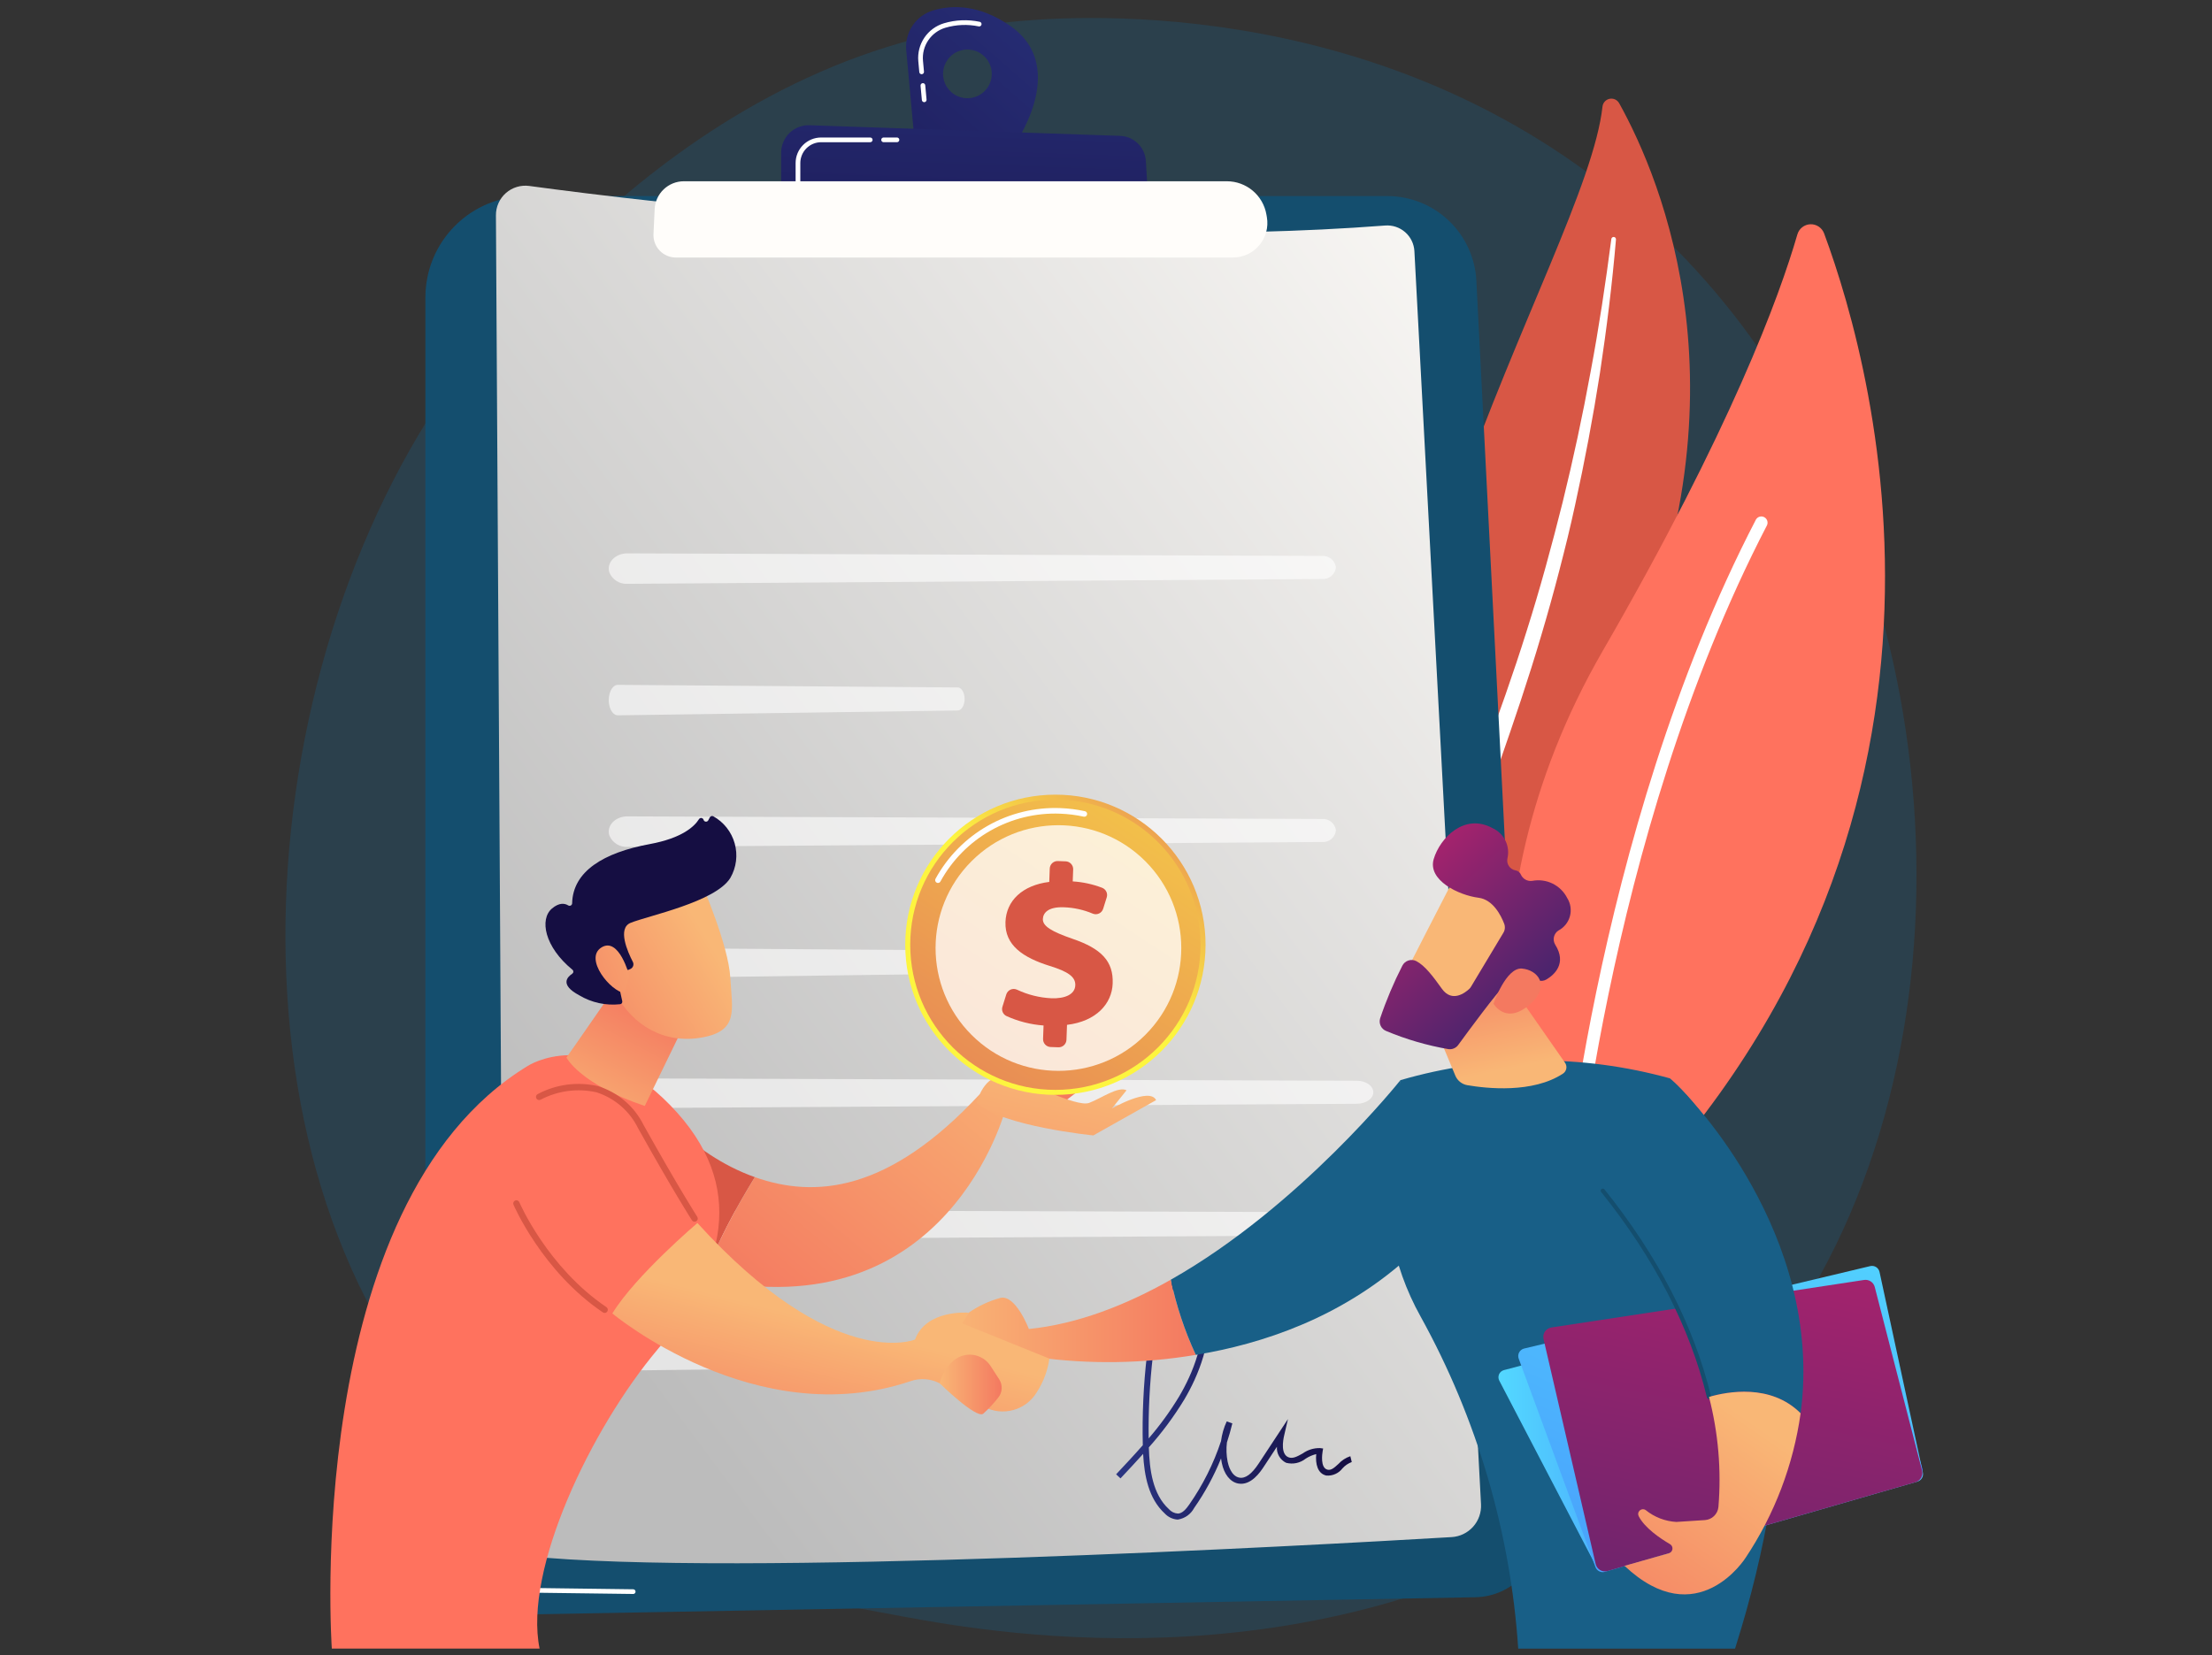 <svg width="310" height="232" viewBox="0 0 310 232" fill="none" xmlns="http://www.w3.org/2000/svg">
<rect x="0" y="0" width="310" height="232" fill="#333333" stroke="none"/>
<g clip-path="url(#clip0_1769_11340)">
<path opacity="0.3" d="M241.084 197.859C236.455 202.58 231.306 206.76 225.734 210.319C185.981 236.863 140.534 229.212 126.489 226.598C103.822 222.379 84.689 219.398 68.248 204.55C30.892 170.8 32.709 100.395 61.254 56.783C64.638 51.612 93.14 9.364 138.68 3.41C139.794 3.265 140.625 3.182 141.352 3.104C148.397 2.358 192.052 -1.579 227.652 28.245C235.763 35.063 242.807 43.056 248.552 51.959C276.357 94.901 276.446 161.41 241.084 197.859Z" fill="#185F87"/>
<path d="M224.582 14.932C224.613 14.669 224.727 14.422 224.907 14.228C225.087 14.033 225.324 13.901 225.584 13.85C225.844 13.799 226.114 13.832 226.354 13.944C226.594 14.056 226.793 14.241 226.921 14.473C232.906 25.243 245.765 55.873 227.195 96.273C203.895 146.965 208.726 169.727 218.648 185.842C207.332 177.175 199.354 164.87 196.06 151.003C182.384 93.775 222.225 36.377 224.582 14.932Z" fill="#D85745"/>
<path d="M225.822 33.489C225.014 39.703 224.084 45.898 222.928 52.051C221.805 58.208 220.495 64.324 218.998 70.4C217.477 76.465 215.842 82.5 213.953 88.456C212.092 94.421 209.976 100.299 207.831 106.194C205.721 112.094 203.56 118.031 202.001 124.206C200.359 130.404 199.664 136.814 199.94 143.22C200.029 144.82 200.148 146.42 200.36 148C200.542 149.584 200.796 151.161 201.077 152.732C202.783 162.204 206.543 171.188 212.092 179.052C212.273 179.314 212.55 179.495 212.863 179.555C213.176 179.614 213.5 179.548 213.765 179.37C214.029 179.192 214.213 178.917 214.276 178.605C214.339 178.292 214.277 177.968 214.102 177.701C213.256 176.401 212.427 175.101 211.658 173.767C211.258 173.105 210.898 172.427 210.52 171.757C210.168 171.072 209.791 170.402 209.46 169.707C208.092 166.954 206.924 164.107 205.966 161.186C204.055 155.33 202.924 149.248 202.604 143.097C202.463 140.033 202.554 136.962 202.875 133.912C203.212 130.851 203.753 127.816 204.495 124.827C205.963 118.82 208.053 112.927 210.121 107.011C212.189 101.095 214.213 95.124 215.995 89.085C216.893 86.068 217.738 83.035 218.528 79.985C218.928 78.464 219.306 76.936 219.683 75.408C220.06 73.88 220.399 72.344 220.74 70.808C222.093 64.663 223.256 58.484 224.227 52.27C225.166 46.055 225.939 39.816 226.47 33.559C226.474 33.476 226.446 33.395 226.393 33.332C226.339 33.269 226.263 33.228 226.181 33.219C226.098 33.21 226.016 33.233 225.949 33.283C225.883 33.333 225.839 33.406 225.825 33.488L225.822 33.489Z" fill="white"/>
<path d="M222.286 174.552C221.908 174.904 221.45 175.158 220.951 175.291C220.452 175.424 219.927 175.432 219.425 175.314C218.922 175.197 218.455 174.958 218.067 174.618C217.678 174.277 217.379 173.847 217.196 173.364C212.796 161.839 203.309 128.128 224.61 91.252C242.598 60.112 249.392 41.517 251.892 32.862C252.008 32.462 252.246 32.11 252.574 31.854C252.902 31.598 253.302 31.452 253.717 31.437C254.132 31.422 254.542 31.539 254.887 31.77C255.233 32.002 255.496 32.336 255.64 32.726C262.94 52.436 281.327 119.081 222.286 174.552Z" fill="#FF725E"/>
<path d="M219.578 173.2C219.522 173.205 219.466 173.205 219.41 173.2C219.18 173.181 218.966 173.072 218.817 172.897C218.667 172.721 218.592 172.493 218.61 172.263C218.652 171.718 223.03 117.263 246.084 72.837C246.196 72.642 246.378 72.498 246.594 72.434C246.81 72.371 247.042 72.393 247.242 72.496C247.441 72.599 247.594 72.775 247.667 72.988C247.74 73.2 247.728 73.433 247.634 73.637C224.747 117.737 220.393 171.85 220.351 172.392C220.337 172.596 220.252 172.788 220.11 172.936C219.969 173.083 219.781 173.177 219.578 173.2Z" fill="white"/>
<path d="M59.62 41.67C59.62 37.908 61.115 34.3 63.775 31.64C66.435 28.98 70.042 27.486 73.804 27.486H194.425C197.629 27.487 200.71 28.718 203.033 30.925C205.355 33.132 206.741 36.147 206.905 39.347L215.805 214.225C215.868 215.459 215.682 216.693 215.258 217.853C214.835 219.014 214.182 220.077 213.339 220.981C212.496 221.884 211.48 222.609 210.351 223.111C209.223 223.614 208.005 223.884 206.769 223.907L68.522 226.419C67.36 226.44 66.206 226.229 65.126 225.799C64.047 225.369 63.064 224.728 62.234 223.914C61.405 223.1 60.747 222.129 60.297 221.057C59.848 219.985 59.616 218.835 59.616 217.673V41.673L59.62 41.67Z" fill="#144E6E"/>
<path d="M88.731 223.449L73.262 223.249C70.766 223.207 68.387 222.189 66.633 220.413C64.879 218.637 63.891 216.245 63.881 213.749V190.394C63.881 190.306 63.916 190.222 63.978 190.16C64.04 190.098 64.124 190.063 64.211 190.063C64.299 190.063 64.383 190.098 64.445 190.16C64.507 190.222 64.542 190.306 64.542 190.394V213.749C64.551 216.072 65.469 218.298 67.101 219.951C68.733 221.604 70.948 222.552 73.27 222.591L88.739 222.791C88.826 222.791 88.911 222.826 88.972 222.888C89.034 222.95 89.069 223.034 89.069 223.122C89.069 223.209 89.034 223.293 88.972 223.355C88.911 223.417 88.826 223.452 88.739 223.452L88.731 223.449Z" fill="white"/>
<path d="M64.207 183.485C64.164 183.485 64.121 183.476 64.08 183.46C64.04 183.443 64.004 183.419 63.973 183.388C63.943 183.357 63.918 183.321 63.902 183.281C63.885 183.24 63.877 183.197 63.877 183.154V179.372C63.877 179.284 63.912 179.2 63.974 179.138C64.036 179.076 64.12 179.042 64.207 179.042C64.295 179.042 64.379 179.076 64.441 179.138C64.503 179.2 64.538 179.284 64.538 179.372V183.154C64.538 183.198 64.53 183.241 64.513 183.281C64.496 183.321 64.472 183.358 64.441 183.388C64.411 183.419 64.374 183.444 64.334 183.46C64.294 183.477 64.251 183.485 64.207 183.485Z" fill="white"/>
<path d="M69.502 30.177C69.498 29.587 69.621 29.003 69.863 28.465C70.104 27.927 70.458 27.446 70.901 27.057C71.344 26.667 71.866 26.377 72.431 26.207C72.996 26.036 73.59 25.989 74.175 26.068C90.647 28.302 147.289 35.211 194.121 31.615C194.627 31.576 195.137 31.638 195.619 31.798C196.101 31.958 196.546 32.213 196.928 32.548C197.31 32.883 197.621 33.291 197.843 33.748C198.065 34.204 198.194 34.701 198.221 35.208L207.557 210.866C207.619 212.023 207.221 213.157 206.449 214.021C205.677 214.885 204.594 215.408 203.438 215.476C183.738 216.641 102.625 221.147 73.693 218.117C72.843 218.027 72.055 217.627 71.482 216.992C70.908 216.358 70.589 215.534 70.585 214.679L69.502 30.177Z" fill="url(#paint0_linear_1769_11340)"/>
<g opacity="0.6">
<path d="M73.275 153.818C73.563 154.345 73.999 154.776 74.528 155.058C75.058 155.341 75.659 155.463 76.257 155.409L190.172 154.73C191.461 154.723 192.491 153.98 192.463 153.08C192.436 152.205 191.415 151.505 190.163 151.501L76.242 151.137C74.234 151.13 72.762 152.459 73.275 153.818Z" fill="white"/>
</g>
<g opacity="0.6">
<path d="M73.275 172.252C73.563 172.779 73.999 173.21 74.528 173.492C75.058 173.775 75.659 173.897 76.257 173.843L190.172 173.164C191.461 173.156 192.491 172.414 192.463 171.514C192.436 170.639 191.415 169.939 190.163 169.935L76.242 169.572C74.234 169.566 72.762 170.895 73.275 172.252Z" fill="white"/>
</g>
<g opacity="0.6">
<path d="M73.223 190.689C73.4 191.633 74.009 192.289 74.704 192.28L131.262 191.601C131.902 191.593 132.413 190.851 132.399 189.951C132.385 189.076 131.879 188.375 131.257 188.371L74.697 188.008C73.7 188.002 72.968 189.33 73.223 190.689Z" fill="white"/>
</g>
<g opacity="0.6">
<path d="M85.399 80.252C85.605 80.749 85.961 81.17 86.418 81.456C86.874 81.741 87.409 81.876 87.947 81.843L185.265 81.164C185.502 81.184 185.74 81.158 185.967 81.086C186.194 81.014 186.404 80.898 186.586 80.745C186.767 80.592 186.917 80.404 187.027 80.193C187.136 79.981 187.203 79.751 187.223 79.514C187.16 79.049 186.921 78.626 186.555 78.332C186.189 78.038 185.724 77.896 185.257 77.935L87.936 77.572C86.219 77.565 84.96 78.893 85.399 80.252Z" fill="white"/>
</g>
<g opacity="0.6">
<path d="M85.353 98.687C85.502 99.631 86.015 100.287 86.6 100.278L134.228 99.599C134.767 99.592 135.198 98.849 135.186 97.949C135.174 97.074 134.748 96.374 134.224 96.369L86.595 96.006C85.754 96 85.139 97.329 85.353 98.687Z" fill="white"/>
</g>
<g opacity="0.6">
<path d="M85.399 117.123C85.605 117.621 85.961 118.041 86.418 118.327C86.874 118.612 87.409 118.747 87.947 118.714L185.265 118.035C185.502 118.055 185.74 118.029 185.967 117.957C186.194 117.885 186.404 117.769 186.586 117.616C186.767 117.463 186.917 117.275 187.027 117.064C187.136 116.853 187.203 116.622 187.223 116.385C187.16 115.92 186.921 115.497 186.555 115.203C186.189 114.909 185.724 114.767 185.257 114.806L87.936 114.443C86.219 114.436 84.96 115.764 85.399 117.123Z" fill="white"/>
</g>
<g opacity="0.6">
<path d="M85.356 135.557C85.513 136.502 86.056 137.157 86.666 137.148L136.714 136.469C137.28 136.462 137.733 135.719 137.721 134.819C137.709 133.944 137.261 133.243 136.71 133.239L86.662 132.876C85.777 132.871 85.131 134.199 85.356 135.557Z" fill="white"/>
</g>
<path d="M141.596 3.642C137.239 0.611 133.45 0.671 130.784 1.458C129.605 1.809 128.584 2.558 127.895 3.578C127.206 4.598 126.892 5.825 127.006 7.05L128.156 19.603L141.842 20.818C141.842 20.818 150.14 9.586 141.596 3.642ZM135.577 13.769C134.902 13.769 134.242 13.569 133.681 13.194C133.119 12.819 132.682 12.286 132.423 11.662C132.165 11.039 132.097 10.352 132.229 9.69C132.361 9.028 132.686 8.42 133.163 7.943C133.64 7.465 134.249 7.14 134.911 7.008C135.573 6.877 136.259 6.944 136.883 7.203C137.507 7.461 138.04 7.899 138.415 8.46C138.79 9.022 138.99 9.682 138.989 10.357C138.989 11.262 138.63 12.13 137.99 12.77C137.35 13.409 136.482 13.769 135.577 13.769Z" fill="url(#paint1_linear_1769_11340)"/>
<path d="M129.523 14.323C129.441 14.323 129.361 14.292 129.3 14.236C129.24 14.181 129.202 14.105 129.194 14.023L129.011 12.023C129.006 11.979 129.009 11.934 129.022 11.892C129.034 11.85 129.054 11.81 129.082 11.776C129.11 11.742 129.144 11.713 129.183 11.692C129.222 11.671 129.265 11.659 129.309 11.655C129.353 11.651 129.397 11.656 129.439 11.669C129.481 11.682 129.52 11.704 129.553 11.733C129.587 11.761 129.614 11.797 129.634 11.836C129.654 11.876 129.665 11.919 129.668 11.963L129.851 13.963C129.855 14.006 129.85 14.05 129.837 14.091C129.825 14.133 129.803 14.171 129.776 14.204C129.748 14.238 129.714 14.265 129.675 14.286C129.636 14.306 129.594 14.318 129.551 14.322L129.523 14.323ZM129.164 10.405C129.082 10.405 129.002 10.374 128.941 10.318C128.881 10.263 128.843 10.187 128.835 10.105L128.696 8.587C128.589 7.42 128.889 6.251 129.545 5.28C130.201 4.309 131.173 3.595 132.296 3.259C133.92 2.777 135.638 2.707 137.296 3.054C137.382 3.071 137.457 3.122 137.505 3.195C137.554 3.268 137.571 3.357 137.554 3.443C137.536 3.529 137.485 3.604 137.412 3.653C137.339 3.701 137.25 3.718 137.164 3.701C135.611 3.376 134.002 3.442 132.481 3.892C131.505 4.184 130.66 4.806 130.09 5.65C129.519 6.495 129.259 7.511 129.352 8.526L129.491 10.044C129.495 10.087 129.49 10.131 129.477 10.172C129.464 10.214 129.443 10.252 129.416 10.286C129.388 10.319 129.354 10.346 129.315 10.367C129.276 10.387 129.234 10.399 129.191 10.403L129.164 10.405Z" fill="white"/>
<path d="M109.477 27.716V21.404C109.477 20.887 109.581 20.376 109.783 19.9C109.985 19.424 110.28 18.994 110.652 18.635C111.023 18.276 111.464 17.995 111.946 17.809C112.428 17.624 112.943 17.537 113.46 17.555L156.975 19.046C157.907 19.078 158.793 19.456 159.461 20.107C160.129 20.758 160.53 21.634 160.586 22.565L160.949 28.629L109.477 27.716Z" fill="url(#paint2_linear_1769_11340)"/>
<path d="M125.703 19.935H123.832C123.744 19.935 123.66 19.9 123.598 19.838C123.536 19.776 123.501 19.692 123.501 19.604C123.501 19.517 123.536 19.433 123.598 19.371C123.66 19.309 123.744 19.274 123.832 19.274H125.703C125.79 19.274 125.874 19.309 125.936 19.371C125.998 19.433 126.033 19.517 126.033 19.604C126.033 19.692 125.998 19.776 125.936 19.838C125.874 19.9 125.79 19.935 125.703 19.935Z" fill="white"/>
<path d="M111.831 25.735C111.788 25.735 111.745 25.726 111.705 25.71C111.665 25.693 111.628 25.669 111.598 25.638C111.567 25.608 111.543 25.571 111.526 25.531C111.51 25.491 111.501 25.448 111.501 25.405V22.852C111.502 21.904 111.879 20.994 112.55 20.324C113.22 19.653 114.13 19.276 115.078 19.275H121.958C122.046 19.275 122.13 19.31 122.192 19.372C122.254 19.434 122.288 19.518 122.288 19.605C122.288 19.693 122.254 19.777 122.192 19.839C122.13 19.901 122.046 19.936 121.958 19.936H115.078C114.305 19.937 113.563 20.245 113.017 20.791C112.47 21.338 112.162 22.08 112.161 22.853V25.406C112.161 25.449 112.152 25.492 112.136 25.532C112.119 25.572 112.095 25.608 112.064 25.639C112.034 25.669 111.997 25.694 111.957 25.71C111.917 25.727 111.874 25.735 111.831 25.735Z" fill="white"/>
<path d="M91.746 29.31C91.797 28.257 92.252 27.265 93.015 26.539C93.778 25.813 94.792 25.408 95.846 25.41H171.94C173.265 25.41 174.548 25.878 175.562 26.731C176.576 27.585 177.256 28.769 177.482 30.075L177.546 30.447C177.666 31.14 177.633 31.852 177.449 32.532C177.265 33.211 176.935 33.842 176.482 34.381C176.028 34.92 175.463 35.353 174.825 35.65C174.186 35.947 173.491 36.101 172.787 36.101H94.719C94.294 36.101 93.873 36.014 93.482 35.847C93.092 35.679 92.739 35.434 92.446 35.127C92.152 34.819 91.924 34.455 91.776 34.057C91.628 33.658 91.561 33.234 91.582 32.81L91.746 29.31Z" fill="#FFFDFA"/>
<path d="M165.046 213.022C164.356 212.978 163.71 212.673 163.238 212.169C160.961 210.077 160.366 206.869 160.203 203.812C159.157 204.98 158.088 206.119 157.031 207.246L156.419 206.672C157.668 205.341 158.935 203.991 160.157 202.597C160.057 198.385 160.249 194.172 160.733 189.988C160.946 187.329 161.564 184.719 162.567 182.248C162.974 181.214 163.649 180.307 164.522 179.62C165.003 179.259 165.579 179.047 166.179 179.012C166.779 178.976 167.377 179.118 167.897 179.42C168.332 179.785 168.686 180.238 168.935 180.749C169.184 181.26 169.323 181.817 169.343 182.385C170.05 187.885 167.907 192.915 165.983 196.172C164.531 198.561 162.865 200.813 161.004 202.899C161.099 206.032 161.533 209.461 163.804 211.548C163.965 211.731 164.161 211.882 164.38 211.99C164.599 212.098 164.837 212.162 165.081 212.178C165.715 212.155 166.231 211.535 166.652 210.932C168.566 208.195 170.071 205.193 171.119 202.022C171.242 201.065 171.512 200.132 171.919 199.257L172.707 199.533C172.488 200.437 172.234 201.328 171.946 202.208C171.837 203.105 171.871 204.015 172.046 204.902C172.141 205.372 172.536 206.921 173.677 207.138C174.527 207.301 175.417 206.652 176.4 205.157L180.5 198.932L179.969 201.219C179.789 201.993 179.487 203.84 180.562 204.282C181.173 204.533 181.823 204.167 182.575 203.744C183.28 203.239 184.13 202.978 184.997 202.999L185.429 203.056L185.355 203.486C185.315 203.721 184.989 205.791 186.055 206.027C186.542 206.135 186.955 205.794 187.573 205.222C188.029 204.724 188.603 204.35 189.243 204.136L189.443 204.952C188.944 205.138 188.498 205.442 188.143 205.839C187.88 206.184 187.534 206.457 187.137 206.633C186.741 206.81 186.306 206.883 185.874 206.848C184.64 206.575 184.332 205.194 184.461 203.84C183.937 203.967 183.439 204.182 182.987 204.477C182.606 204.781 182.16 204.992 181.683 205.094C181.207 205.195 180.713 205.183 180.242 205.06C179.826 204.857 179.481 204.534 179.252 204.133C179.022 203.732 178.918 203.271 178.954 202.81L177.105 205.62C176.668 206.285 175.335 208.309 173.523 207.964C172.406 207.751 171.547 206.669 171.223 205.064C171.182 204.864 171.148 204.657 171.123 204.451C170.129 206.905 168.862 209.239 167.344 211.409C167.12 211.828 166.802 212.191 166.416 212.468C166.029 212.745 165.584 212.931 165.115 213.009C165.092 213.012 165.069 213.016 165.046 213.022ZM166.452 179.838C165.933 179.847 165.43 180.01 165.004 180.307C164.258 180.91 163.682 181.697 163.334 182.591C162.368 184.984 161.772 187.511 161.568 190.084C161.124 193.92 160.927 197.781 160.979 201.643C162.571 199.801 164.003 197.827 165.261 195.743C167.117 192.6 169.186 187.749 168.511 182.49C168.51 182.04 168.414 181.595 168.227 181.185C168.041 180.776 167.769 180.411 167.43 180.115C167.139 179.926 166.799 179.828 166.452 179.835V179.838Z" fill="url(#paint3_linear_1769_11340)"/>
<path d="M144.19 186.304C144.19 186.304 142.363 181.495 140.229 181.935C138.632 182.369 137.121 183.073 135.76 184.015L132.332 188.652C132.332 188.652 141.956 192.443 145.341 190.27C152.73 191.278 160.23 191.163 167.585 189.931C166.019 186.562 164.845 183.025 164.085 179.39C157.801 182.951 151.028 185.609 144.19 186.304Z" fill="url(#paint4_linear_1769_11340)"/>
<path d="M196.262 151.419C196.262 151.419 182.188 169.146 164.088 179.391C164.849 183.026 166.023 186.563 167.588 189.931C176.977 188.39 187.844 184.714 197.057 176.543L196.262 151.419Z" fill="#185F87"/>
<path d="M90.776 153.762L91.65 177.23C93.975 178.037 96.344 178.709 98.745 179.244C100.153 174.713 103.252 169.151 105.789 165.017C96.465 161.721 90.776 153.762 90.776 153.762Z" fill="#D85745"/>
<path d="M137.325 153.363C124.535 167.172 114.184 167.984 105.789 165.017C103.251 169.152 100.152 174.717 98.745 179.244C132.899 186.774 140.945 155.376 140.945 155.376L137.325 153.363Z" fill="url(#paint5_linear_1769_11340)"/>
<path d="M139.918 151.897C140.479 151.391 141.154 151.028 141.885 150.839C142.616 150.65 143.382 150.641 144.118 150.812C146.845 151.312 149.272 152.257 150.97 150.812C152.668 149.367 153.27 151.306 153.27 151.306L148.183 155.174L139.918 151.897Z" fill="url(#paint6_linear_1769_11340)"/>
<path d="M136.876 154.601C136.876 154.601 137.885 150.38 140.928 150.959C143.971 151.538 150.876 155.293 152.656 154.601C154.436 153.909 156.711 152.253 157.879 152.838L155.822 155.395C155.822 155.395 161.11 152.344 162.022 154.219L153.222 159.169C153.222 159.169 140.351 157.882 136.876 154.601Z" fill="url(#paint7_linear_1769_11340)"/>
<path d="M46.501 231.107C46.501 231.107 42.137 168.807 73.95 149.432C73.95 149.432 82.844 143.56 93.927 154.932C105.01 166.304 101.441 178.117 92.14 189.188C82.839 200.259 73.366 220.037 75.62 231.107H46.501Z" fill="#FF725E"/>
<path d="M89.983 132.462C89.975 133.205 79.383 148.252 79.383 148.252C79.383 148.252 81.283 151.997 90.362 155.038L98.198 138.927L89.983 132.462Z" fill="url(#paint8_linear_1769_11340)"/>
<path d="M85.817 184.124C85.817 184.124 105.917 200.957 127.617 193.612C128.282 193.383 128.986 193.293 129.686 193.345C130.387 193.398 131.07 193.593 131.692 193.919L137.931 197.219C139.192 197.885 140.661 198.042 142.034 197.657C143.408 197.273 144.582 196.376 145.313 195.152C146.23 193.732 146.828 192.131 147.067 190.459L134.858 185.517L135.758 184.017C135.758 184.017 129.797 183.512 128.237 187.784C128.237 187.784 116.883 192.507 97.737 171.446C97.737 171.444 89.048 178.832 85.817 184.124Z" fill="url(#paint9_linear_1769_11340)"/>
<path d="M84.736 184.05C84.647 184.05 84.561 184.024 84.487 183.974C75.999 178.239 72.007 168.983 71.967 168.891C71.942 168.837 71.928 168.778 71.926 168.718C71.924 168.659 71.934 168.599 71.956 168.543C71.977 168.488 72.009 168.437 72.051 168.394C72.092 168.351 72.142 168.317 72.197 168.293C72.252 168.27 72.311 168.258 72.371 168.258C72.431 168.258 72.49 168.27 72.545 168.294C72.6 168.317 72.649 168.351 72.691 168.394C72.732 168.437 72.765 168.488 72.786 168.544C72.825 168.634 76.722 177.655 84.986 183.238C85.065 183.291 85.124 183.368 85.156 183.458C85.187 183.548 85.189 183.646 85.161 183.737C85.133 183.828 85.077 183.907 85.001 183.964C84.924 184.02 84.831 184.05 84.736 184.05Z" fill="#D85745"/>
<path d="M97.341 171.259C97.267 171.259 97.194 171.241 97.128 171.206C97.063 171.171 97.007 171.121 96.967 171.059C96.942 171.019 94.354 166.992 89.429 158.172C88.846 156.977 88.027 155.914 87.021 155.045C86.015 154.176 84.843 153.521 83.577 153.118C80.936 152.53 78.173 152.897 75.777 154.154C75.726 154.183 75.67 154.201 75.612 154.208C75.555 154.216 75.496 154.211 75.44 154.196C75.383 154.18 75.331 154.154 75.285 154.118C75.239 154.082 75.2 154.038 75.171 153.987C75.142 153.937 75.124 153.881 75.117 153.823C75.109 153.765 75.114 153.706 75.129 153.65C75.145 153.594 75.171 153.541 75.207 153.495C75.243 153.449 75.287 153.411 75.338 153.382C77.933 151.994 80.945 151.595 83.812 152.26C85.195 152.691 86.475 153.399 87.575 154.341C88.675 155.283 89.572 156.439 90.212 157.739C95.121 166.531 97.696 170.539 97.722 170.579C97.786 170.678 97.808 170.799 97.783 170.914C97.758 171.029 97.688 171.13 97.589 171.194C97.514 171.239 97.428 171.261 97.341 171.259Z" fill="#D85745"/>
<path d="M98.324 123.84C98.324 123.84 102.094 132.499 102.347 137.04C102.6 141.581 103.58 144.534 98.324 145.449C93.068 146.364 88.642 143.749 86.244 139.219C86.244 139.219 82.487 132.243 83.329 129.386C84.171 126.529 98.324 123.84 98.324 123.84Z" fill="url(#paint10_linear_1769_11340)"/>
<path d="M88.04 135.969L88.34 135.838C88.43 135.798 88.511 135.741 88.578 135.669C88.645 135.596 88.697 135.511 88.73 135.418C88.763 135.326 88.777 135.227 88.77 135.129C88.764 135.03 88.737 134.935 88.692 134.847C87.951 133.415 86.506 130.134 88.372 129.369C90.778 128.383 100.304 126.44 102.359 123.059C102.775 122.336 103.042 121.537 103.146 120.709C103.25 119.881 103.188 119.041 102.964 118.237C102.74 117.433 102.359 116.682 101.842 116.027C101.325 115.373 100.683 114.827 99.953 114.423C99.869 114.383 99.773 114.377 99.685 114.406C99.597 114.435 99.523 114.496 99.479 114.578L99.26 114.993C99.227 115.056 99.176 115.108 99.113 115.141C99.05 115.175 98.979 115.189 98.908 115.182C98.837 115.175 98.77 115.147 98.715 115.101C98.66 115.055 98.621 114.994 98.601 114.926C98.582 114.86 98.545 114.8 98.493 114.755C98.441 114.71 98.378 114.68 98.309 114.67C98.241 114.661 98.172 114.671 98.109 114.7C98.047 114.729 97.994 114.776 97.958 114.834C97.326 115.846 95.621 117.485 91.058 118.327C84.575 119.527 80.289 122.147 80.182 126.627C80.181 126.691 80.163 126.753 80.13 126.808C80.096 126.862 80.049 126.907 79.993 126.937C79.936 126.967 79.873 126.981 79.809 126.979C79.746 126.976 79.684 126.956 79.63 126.922C79.152 126.63 78.385 126.493 77.362 127.354C75.582 128.854 76.31 132.734 80.213 135.929C80.257 135.963 80.293 136.007 80.316 136.058C80.34 136.108 80.352 136.163 80.35 136.219C80.348 136.275 80.334 136.33 80.307 136.379C80.28 136.427 80.242 136.469 80.196 136.501C79.488 136.961 78.433 138.058 81.167 139.519C82.895 140.555 84.915 140.995 86.918 140.772C86.966 140.764 87.011 140.746 87.052 140.72C87.093 140.694 87.128 140.66 87.155 140.62C87.182 140.579 87.2 140.534 87.209 140.487C87.218 140.439 87.217 140.39 87.206 140.343L86.338 136.406C86.326 136.354 86.327 136.3 86.339 136.248C86.351 136.196 86.375 136.147 86.408 136.106C86.442 136.064 86.484 136.03 86.532 136.007C86.58 135.984 86.633 135.972 86.686 135.972H88.039L88.04 135.969Z" fill="url(#paint11_linear_1769_11340)"/>
<path d="M88.203 136.8C88.203 136.8 86.765 131.269 84.285 132.82C81.805 134.371 85.572 139.02 87.566 139.22L88.203 136.8Z" fill="url(#paint12_linear_1769_11340)"/>
<path d="M131.694 193.918C131.694 193.918 136.801 198.918 137.787 198.187C138.548 197.5 139.249 196.749 139.881 195.942C140.177 195.583 140.351 195.139 140.378 194.675C140.404 194.21 140.283 193.749 140.03 193.359L138.83 191.5C138.561 191.081 138.205 190.725 137.786 190.455C137.367 190.186 136.896 190.009 136.403 189.937C135.91 189.866 135.407 189.9 134.929 190.039C134.451 190.178 134.008 190.418 133.63 190.743C132.681 191.583 132.006 192.689 131.694 193.918Z" fill="url(#paint13_linear_1769_11340)"/>
<path d="M212.771 231.108C211.681 214.779 207.012 198.889 199.094 184.566C195.035 177.298 193.534 168.878 194.833 160.655L196.263 151.42C208.583 147.834 221.659 147.745 234.027 151.165C234.027 151.165 261.556 172.995 243.158 231.109L212.771 231.108Z" fill="#185F87"/>
<path d="M199.312 139.631L203.957 150.789C204.101 151.135 204.331 151.439 204.625 151.673C204.919 151.906 205.266 152.062 205.636 152.125C208.313 152.584 214.79 153.302 219.043 150.505C219.164 150.425 219.267 150.323 219.346 150.203C219.426 150.083 219.481 149.948 219.508 149.806C219.535 149.665 219.533 149.519 219.503 149.378C219.473 149.238 219.415 149.104 219.333 148.986L210.752 136.668L199.312 139.631Z" fill="url(#paint14_linear_1769_11340)"/>
<path d="M210.766 192.067C210.617 192.106 210.478 192.179 210.36 192.28C210.242 192.38 210.149 192.506 210.086 192.647C210.024 192.789 209.994 192.943 209.999 193.097C210.003 193.252 210.043 193.403 210.115 193.541L223.55 219.304C223.66 219.515 223.84 219.681 224.059 219.775C224.277 219.869 224.522 219.884 224.751 219.818L268.7 207.128C268.963 207.051 269.183 206.874 269.315 206.634C269.446 206.395 269.477 206.113 269.4 205.851L261.829 179.643C261.755 179.384 261.582 179.165 261.348 179.032C261.114 178.899 260.837 178.863 260.576 178.932L210.766 192.067Z" fill="url(#paint15_linear_1769_11340)"/>
<path d="M213.601 189.041C213.453 189.076 213.314 189.143 213.193 189.236C213.072 189.329 212.972 189.447 212.9 189.582C212.828 189.716 212.786 189.864 212.775 190.017C212.765 190.169 212.786 190.322 212.839 190.465L223.594 219.68C223.688 219.936 223.876 220.147 224.12 220.27C224.363 220.393 224.644 220.42 224.906 220.344L268.724 207.693C268.987 207.617 269.211 207.444 269.351 207.209C269.492 206.975 269.538 206.695 269.48 206.428L263.407 178.309C263.377 178.169 263.319 178.036 263.236 177.918C263.154 177.8 263.049 177.7 262.928 177.623C262.806 177.547 262.67 177.495 262.529 177.472C262.387 177.449 262.242 177.454 262.102 177.487L213.601 189.041Z" fill="url(#paint16_linear_1769_11340)"/>
<path d="M217.418 186.091C217.236 186.118 217.062 186.183 216.906 186.281C216.75 186.379 216.617 186.508 216.513 186.66C216.41 186.812 216.339 186.984 216.306 187.165C216.272 187.346 216.276 187.532 216.318 187.711L223.623 219.251C223.664 219.427 223.74 219.593 223.847 219.74C223.955 219.886 224.091 220.008 224.247 220.1C224.403 220.192 224.577 220.251 224.756 220.273C224.936 220.295 225.119 220.281 225.293 220.231L268.45 207.776C268.783 207.679 269.066 207.457 269.238 207.155C269.41 206.854 269.458 206.497 269.372 206.161L262.736 180.416C262.653 180.096 262.455 179.818 262.18 179.635C261.904 179.453 261.571 179.379 261.244 179.429L217.418 186.091Z" fill="url(#paint17_linear_1769_11340)"/>
<path d="M252.35 198.117C255.699 172.817 236.201 153.363 236.201 153.363L224.601 166.886C233.408 177.864 237.595 187.924 239.507 195.825C242.043 195.086 248.15 193.92 252.35 198.117Z" fill="#185F87"/>
<path d="M239.507 196.122C239.441 196.121 239.376 196.099 239.324 196.058C239.272 196.017 239.235 195.959 239.219 195.895C236.846 186.095 231.851 176.395 224.369 167.072C224.332 167.01 224.319 166.936 224.332 166.865C224.345 166.794 224.383 166.73 224.439 166.685C224.495 166.64 224.566 166.617 224.638 166.619C224.711 166.622 224.779 166.651 224.832 166.7C232.368 176.094 237.403 185.869 239.795 195.754C239.805 195.797 239.805 195.843 239.795 195.886C239.785 195.93 239.765 195.971 239.738 196.006C239.71 196.041 239.675 196.069 239.635 196.089C239.595 196.109 239.551 196.119 239.506 196.12L239.507 196.122Z" fill="#144E6E"/>
<path d="M239.507 195.826C240.808 200.862 241.254 206.081 240.827 211.265C240.778 211.742 240.563 212.187 240.218 212.521C239.873 212.855 239.422 213.057 238.943 213.09C237.82 213.169 236.29 213.272 234.924 213.35C233.358 213.259 231.86 212.68 230.64 211.694C230.518 211.607 230.37 211.564 230.221 211.571C230.071 211.578 229.929 211.635 229.815 211.732C229.701 211.83 229.624 211.962 229.594 212.109C229.564 212.256 229.585 212.408 229.652 212.542C230.484 214.17 232.596 215.619 234.052 216.471C234.168 216.541 234.261 216.643 234.32 216.765C234.378 216.887 234.401 217.023 234.384 217.158C234.367 217.292 234.311 217.418 234.224 217.522C234.136 217.625 234.02 217.701 233.891 217.74L227.667 219.504C237.895 229.139 244.647 218.358 244.647 218.358C248.698 212.274 251.33 205.356 252.347 198.118C248.151 193.921 242.043 195.087 239.507 195.826Z" fill="url(#paint18_linear_1769_11340)"/>
<path d="M204.116 122.561C203.921 122.744 195.884 138.527 195.884 138.527L204.993 142.927L214.833 129.1C214.833 129.1 207.382 119.487 204.116 122.561Z" fill="url(#paint19_linear_1769_11340)"/>
<path d="M210.692 130.757L206.149 138.33C206.082 138.445 205.998 138.549 205.9 138.64C205.359 139.14 203.508 140.607 202.078 138.614C200.859 136.914 199.714 135.37 198.489 134.733C198.318 134.646 198.132 134.593 197.941 134.578C197.749 134.564 197.557 134.587 197.375 134.647C197.193 134.707 197.024 134.802 196.879 134.928C196.734 135.053 196.615 135.206 196.529 135.378C195.313 137.756 194.274 140.222 193.42 142.753C193.312 143.101 193.338 143.476 193.494 143.805C193.65 144.134 193.925 144.392 194.263 144.527C197.065 145.702 199.992 146.555 202.986 147.072C203.247 147.108 203.512 147.073 203.754 146.97C203.996 146.867 204.206 146.701 204.36 146.488C205.751 144.581 209.675 139.254 211.014 137.92C212.258 136.681 214.554 137.148 215.587 137.445C215.781 137.501 215.984 137.516 216.183 137.49C216.383 137.464 216.575 137.397 216.747 137.293C217.796 136.661 219.628 135.086 217.952 132.421C217.756 132.098 217.693 131.711 217.777 131.342C217.861 130.973 218.085 130.651 218.402 130.445C218.796 130.24 219.142 129.955 219.42 129.609C219.698 129.263 219.901 128.863 220.017 128.435C220.132 128.006 220.158 127.559 220.092 127.12C220.027 126.681 219.871 126.261 219.634 125.885C219.189 125.006 218.468 124.296 217.583 123.862C216.697 123.429 215.694 123.297 214.726 123.485C214.403 123.529 214.074 123.468 213.788 123.309C213.503 123.15 213.276 122.903 213.143 122.605C213.081 122.45 212.979 122.313 212.847 122.21C212.715 122.106 212.559 122.039 212.393 122.014C212.209 121.982 212.033 121.913 211.876 121.812C211.718 121.711 211.582 121.579 211.476 121.425C211.37 121.271 211.296 121.097 211.257 120.914C211.219 120.731 211.217 120.542 211.252 120.358C211.456 119.517 211.36 118.631 210.981 117.852C210.602 117.074 209.963 116.452 209.175 116.094C205.245 113.933 201.802 117.454 200.926 120.427C200.05 123.4 204.445 125.5 207.209 125.85C209.24 126.107 210.353 128.324 210.8 129.481C210.881 129.688 210.913 129.91 210.894 130.132C210.876 130.353 210.807 130.567 210.692 130.757Z" fill="url(#paint20_linear_1769_11340)"/>
<path d="M209.308 140.702C209.308 140.702 211.055 135.588 213.292 135.776C215.529 135.964 217.293 138.192 214.519 140.698C211.068 143.813 209.308 140.702 209.308 140.702Z" fill="url(#paint21_linear_1769_11340)"/>
<path d="M147.908 153.484C159.53 153.484 168.951 144.063 168.951 132.441C168.951 120.819 159.53 111.398 147.908 111.398C136.287 111.398 126.865 120.819 126.865 132.441C126.865 144.063 136.287 153.484 147.908 153.484Z" fill="url(#paint22_linear_1769_11340)"/>
<path d="M147.908 152.783C159.144 152.783 168.251 143.675 168.251 132.44C168.251 121.205 159.144 112.097 147.908 112.097C136.673 112.097 127.565 121.205 127.565 132.44C127.565 143.675 136.673 152.783 147.908 152.783Z" fill="url(#paint23_linear_1769_11340)"/>
<path d="M131.433 123.775C131.372 123.772 131.313 123.755 131.259 123.726C131.168 123.676 131.101 123.592 131.072 123.492C131.043 123.393 131.055 123.286 131.105 123.195C132.81 120.078 135.352 117.498 138.444 115.747C141.535 113.995 145.055 113.142 148.605 113.282C149.764 113.324 150.916 113.47 152.049 113.719C152.15 113.741 152.239 113.803 152.295 113.89C152.35 113.978 152.369 114.084 152.347 114.185C152.324 114.287 152.263 114.375 152.175 114.431C152.088 114.487 151.981 114.505 151.88 114.483C150.795 114.244 149.69 114.104 148.58 114.064C145.175 113.93 141.8 114.749 138.835 116.429C135.87 118.109 133.432 120.582 131.796 123.572C131.761 123.637 131.708 123.69 131.644 123.726C131.58 123.762 131.507 123.779 131.433 123.775Z" fill="white"/>
<path opacity="0.78" d="M160.508 145.074C167.232 138.35 167.232 127.448 160.508 120.724C153.784 114 142.882 114 136.158 120.724C129.434 127.448 129.434 138.35 136.158 145.074C142.882 151.798 153.784 151.798 160.508 145.074Z" fill="white"/>
<path d="M146.181 145.629L146.249 143.757C144.447 143.625 142.683 143.175 141.038 142.427C140.805 142.312 140.622 142.118 140.521 141.879C140.419 141.641 140.407 141.374 140.486 141.127L141.025 139.4C141.071 139.251 141.15 139.114 141.254 138.998C141.358 138.882 141.486 138.789 141.629 138.727C141.772 138.664 141.926 138.633 142.082 138.635C142.238 138.638 142.392 138.673 142.533 138.74C144.043 139.452 145.678 139.86 147.346 139.94C149.225 140.008 150.646 139.422 150.698 138.117C150.741 136.939 149.683 136.198 147.098 135.402C143.408 134.247 140.791 132.524 140.911 129.243C141.019 126.28 143.268 124.097 147.049 123.629L147.117 121.757C147.127 121.468 147.253 121.194 147.465 120.997C147.677 120.8 147.958 120.695 148.248 120.706L149.348 120.746C149.637 120.756 149.91 120.882 150.107 121.094C150.304 121.306 150.409 121.587 150.399 121.877L150.337 123.558C151.753 123.645 153.148 123.949 154.473 124.458C154.727 124.56 154.933 124.754 155.05 125.002C155.167 125.249 155.186 125.532 155.103 125.793L154.603 127.393C154.558 127.538 154.483 127.672 154.383 127.787C154.283 127.901 154.16 127.994 154.023 128.058C153.885 128.122 153.735 128.157 153.583 128.16C153.431 128.163 153.28 128.134 153.14 128.075C151.854 127.531 150.479 127.23 149.084 127.185C146.854 127.104 146.184 128.004 146.153 128.833C146.116 129.852 147.429 130.602 150.295 131.6C154.395 132.994 156.049 134.776 155.936 137.867C155.836 140.702 153.636 143.174 149.536 143.667L149.459 145.762C149.448 146.051 149.323 146.324 149.111 146.521C148.899 146.719 148.617 146.823 148.328 146.813L147.228 146.773C147.084 146.767 146.942 146.733 146.811 146.672C146.681 146.611 146.563 146.525 146.466 146.419C146.369 146.313 146.293 146.188 146.244 146.052C146.195 145.917 146.174 145.773 146.181 145.629Z" fill="#D85745"/>
</g>
<defs>
<linearGradient id="paint0_linear_1769_11340" x1="213.086" y1="11.354" x2="46.342" y2="135.727" gradientUnits="userSpaceOnUse">
<stop stop-color="#FFFDFA"/>
<stop offset="1" stop-color="#BCBCBC"/>
</linearGradient>
<linearGradient id="paint1_linear_1769_11340" x1="155.047" y1="-14.359" x2="94.831" y2="54.489" gradientUnits="userSpaceOnUse">
<stop stop-color="#2B3582"/>
<stop offset="1" stop-color="#150E42"/>
</linearGradient>
<linearGradient id="paint2_linear_1769_11340" x1="161.154" y1="-9.739" x2="158.52" y2="65.114" gradientUnits="userSpaceOnUse">
<stop stop-color="#2B3582"/>
<stop offset="1" stop-color="#150E42"/>
</linearGradient>
<linearGradient id="paint3_linear_1769_11340" x1="156.419" y1="196.014" x2="189.443" y2="196.014" gradientUnits="userSpaceOnUse">
<stop stop-color="#2B3582"/>
<stop offset="1" stop-color="#150E42"/>
</linearGradient>
<linearGradient id="paint4_linear_1769_11340" x1="132.332" y1="185.169" x2="167.585" y2="185.169" gradientUnits="userSpaceOnUse">
<stop stop-color="#F9B776"/>
<stop offset="1" stop-color="#F47960"/>
</linearGradient>
<linearGradient id="paint5_linear_1769_11340" x1="154.196" y1="151.388" x2="118.284" y2="194.887" gradientUnits="userSpaceOnUse">
<stop stop-color="#F9B776"/>
<stop offset="1" stop-color="#F47960"/>
</linearGradient>
<linearGradient id="paint6_linear_1769_11340" x1="153.404" y1="144.489" x2="152.191" y2="153.904" gradientUnits="userSpaceOnUse">
<stop stop-color="#F9B776"/>
<stop offset="1" stop-color="#F47960"/>
</linearGradient>
<linearGradient id="paint7_linear_1769_11340" x1="154.478" y1="151.062" x2="146.279" y2="188.809" gradientUnits="userSpaceOnUse">
<stop stop-color="#F9B776"/>
<stop offset="1" stop-color="#F47960"/>
</linearGradient>
<linearGradient id="paint8_linear_1769_11340" x1="82.788" y1="159.982" x2="92.675" y2="141.247" gradientUnits="userSpaceOnUse">
<stop stop-color="#F9B776"/>
<stop offset="1" stop-color="#F47960"/>
</linearGradient>
<linearGradient id="paint9_linear_1769_11340" x1="118.28" y1="185.949" x2="112.268" y2="209.758" gradientUnits="userSpaceOnUse">
<stop stop-color="#F9B776"/>
<stop offset="1" stop-color="#F47960"/>
</linearGradient>
<linearGradient id="paint10_linear_1769_11340" x1="99.116" y1="131.467" x2="76.042" y2="145.418" gradientUnits="userSpaceOnUse">
<stop stop-color="#F9B776"/>
<stop offset="1" stop-color="#F47960"/>
</linearGradient>
<linearGradient id="paint11_linear_1769_11340" x1="101.242" y1="77.213" x2="94.257" y2="107.022" gradientUnits="userSpaceOnUse">
<stop stop-color="#2B3582"/>
<stop offset="1" stop-color="#150E42"/>
</linearGradient>
<linearGradient id="paint12_linear_1769_11340" x1="96.443" y1="127.974" x2="72.15" y2="137.321" gradientUnits="userSpaceOnUse">
<stop stop-color="#F9B776"/>
<stop offset="1" stop-color="#F47960"/>
</linearGradient>
<linearGradient id="paint13_linear_1769_11340" x1="131.694" y1="194.08" x2="140.381" y2="194.08" gradientUnits="userSpaceOnUse">
<stop stop-color="#F9B776"/>
<stop offset="1" stop-color="#F47960"/>
</linearGradient>
<linearGradient id="paint14_linear_1769_11340" x1="211.219" y1="149.907" x2="207.632" y2="132.521" gradientUnits="userSpaceOnUse">
<stop stop-color="#F9B776"/>
<stop offset="1" stop-color="#F47960"/>
</linearGradient>
<linearGradient id="paint15_linear_1769_11340" x1="209.998" y1="199.378" x2="269.442" y2="199.378" gradientUnits="userSpaceOnUse">
<stop stop-color="#53D8FF"/>
<stop offset="1" stop-color="#3840F7"/>
</linearGradient>
<linearGradient id="paint16_linear_1769_11340" x1="265.079" y1="167.498" x2="191.684" y2="332.756" gradientUnits="userSpaceOnUse">
<stop stop-color="#53D8FF"/>
<stop offset="1" stop-color="#3840F7"/>
</linearGradient>
<linearGradient id="paint17_linear_1769_11340" x1="262.135" y1="140.71" x2="238.332" y2="257.976" gradientUnits="userSpaceOnUse">
<stop stop-color="#CB236D"/>
<stop offset="1" stop-color="#4C246D"/>
</linearGradient>
<linearGradient id="paint18_linear_1769_11340" x1="245.535" y1="199.301" x2="223.094" y2="231.85" gradientUnits="userSpaceOnUse">
<stop stop-color="#F9B776"/>
<stop offset="1" stop-color="#F47960"/>
</linearGradient>
<linearGradient id="paint19_linear_1769_11340" x1="301.828" y1="359.95" x2="279.053" y2="384.559" gradientUnits="userSpaceOnUse">
<stop stop-color="#F9B776"/>
<stop offset="1" stop-color="#F47960"/>
</linearGradient>
<linearGradient id="paint20_linear_1769_11340" x1="191.828" y1="113.052" x2="215.193" y2="137.77" gradientUnits="userSpaceOnUse">
<stop stop-color="#CB236D"/>
<stop offset="1" stop-color="#4C246D"/>
</linearGradient>
<linearGradient id="paint21_linear_1769_11340" x1="272.079" y1="381.218" x2="287.519" y2="363.734" gradientUnits="userSpaceOnUse">
<stop stop-color="#F9B776"/>
<stop offset="1" stop-color="#F47960"/>
</linearGradient>
<linearGradient id="paint22_linear_1769_11340" x1="205.65" y1="179.577" x2="233.89" y2="146.834" gradientUnits="userSpaceOnUse">
<stop stop-color="#FDF53F"/>
<stop offset="1" stop-color="#D93C65"/>
</linearGradient>
<linearGradient id="paint23_linear_1769_11340" x1="249.827" y1="122.919" x2="166.339" y2="249.005" gradientUnits="userSpaceOnUse">
<stop stop-color="#FDF53F"/>
<stop offset="1" stop-color="#D93C65"/>
</linearGradient>
<clipPath id="clip0_1769_11340">
<rect width="229.504" height="230.108" fill="white" transform="translate(40 1)"/>
</clipPath>
</defs>
</svg>
